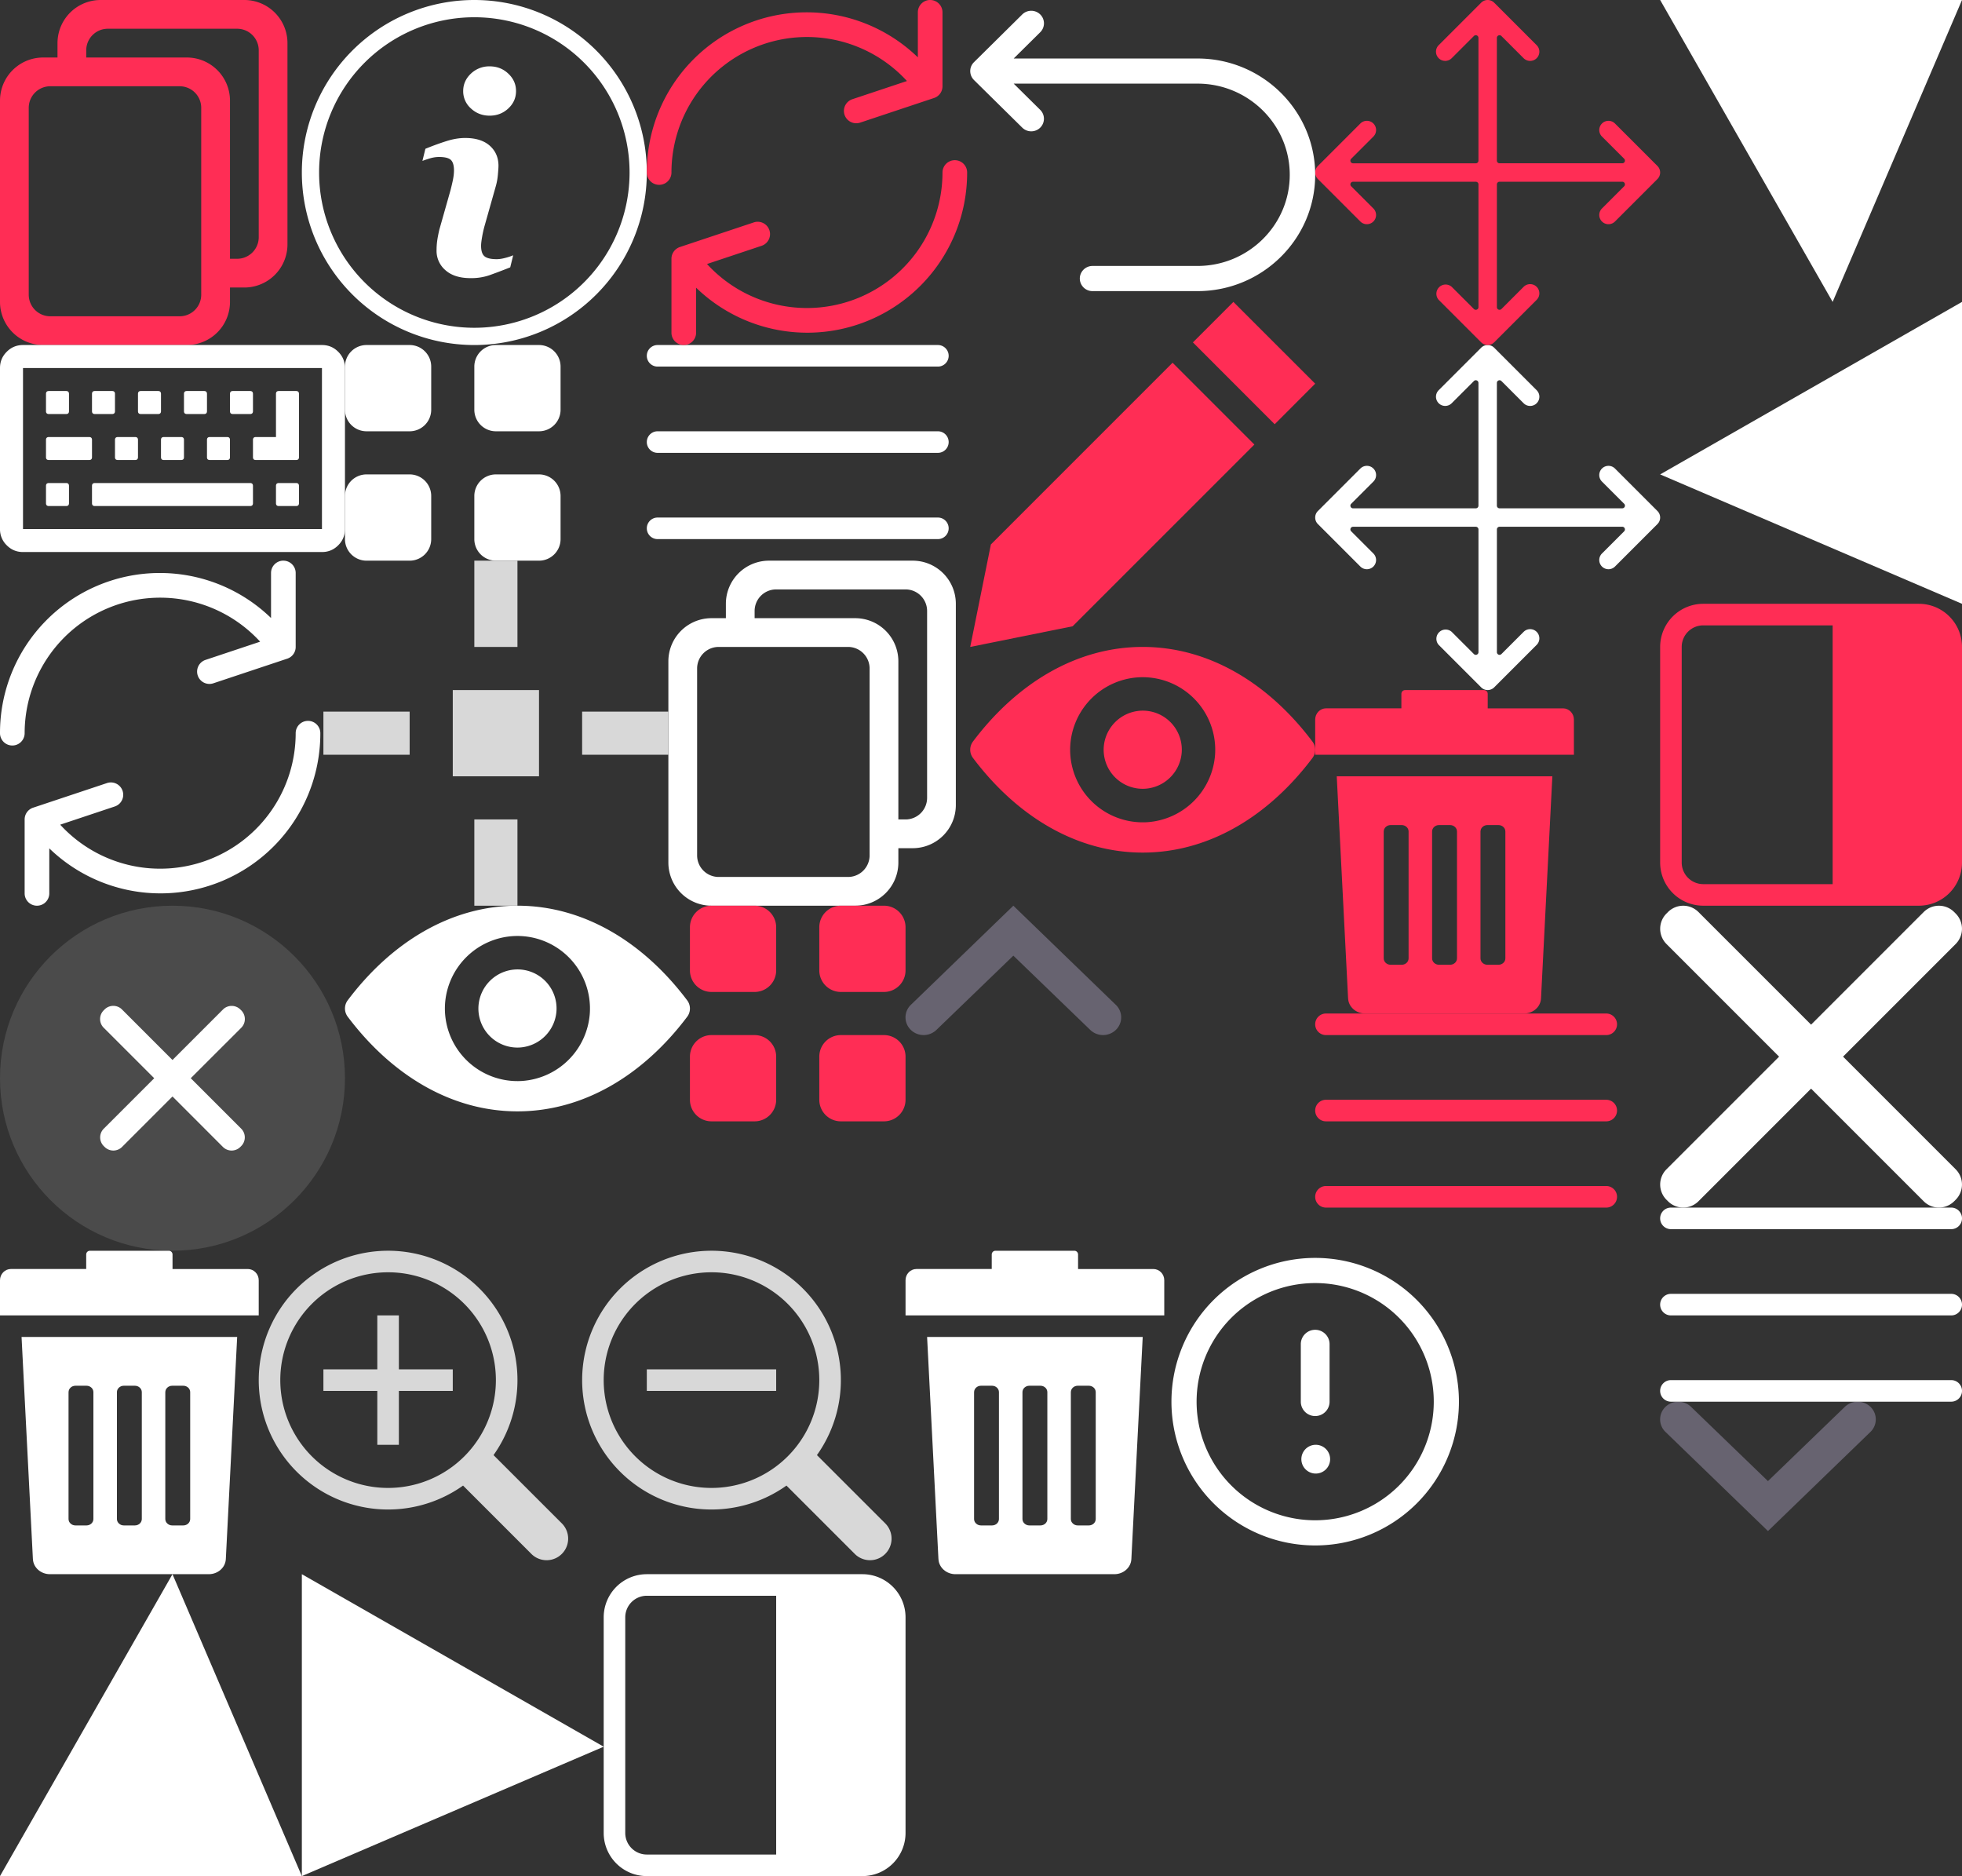 <?xml version="1.0" encoding="utf-8"?><svg width="91" height="87" viewBox="0 0 91 87" xmlns="http://www.w3.org/2000/svg" xmlns:xlink="http://www.w3.org/1999/xlink"><rect x="0" y="0" width="91" height="87" fill="#333333" stroke="none"/><svg width="14" height="14" viewBox="0 0 14 14" id="alert" x="54" y="58" xmlns="http://www.w3.org/2000/svg"><g fill="none" fill-rule="evenodd"><path d="M-1-1h16v16H-1z"/><path fill="#FFF" d="M7 13.667A6.667 6.667 0 1 1 7 .333a6.667 6.667 0 0 1 0 13.334zM7 12.5a5.5 5.5 0 1 0 0-11 5.5 5.5 0 0 0 0 11zm0-8.833c.368 0 .667.298.667.666V7a.667.667 0 0 1-1.334 0V4.333c0-.368.299-.666.667-.666zM7 9a.667.667 0 1 1 0 1.333A.667.667 0 0 1 7 9z"/></g></svg><svg width="10" height="6" viewBox="0 0 10 6" id="arrow-down" x="77" y="65" xmlns="http://www.w3.org/2000/svg"><g fill="none" fill-rule="evenodd"><path d="M-7-9h24v24H-7z"/><path fill="#676370" d="M5 6l4.756-4.6A.806.806 0 0 0 9.758.244.856.856 0 0 0 8.566.24L5 3.683 1.434.241A.856.856 0 0 0 .242.244.806.806 0 0 0 .244 1.4L5 6z"/></g></svg><svg style="isolation:isolate" width="14" height="14" viewBox="0 0 14 14" id="arrow-key-down" x="77" xmlns="http://www.w3.org/2000/svg"><g clip-path="url(#_clipPath_lO31NEgbUiTSoJISuaT8fHHnIRCr4LqQ)"><path fill="#FFF" d="M0 0h14L8 14z"/></g></svg><svg style="isolation:isolate" width="14" height="14" viewBox="0 0 14 14" id="arrow-key-left" x="77" y="14" xmlns="http://www.w3.org/2000/svg"><g clip-path="url(#_clipPath_QTofHzorB79BE3lerKr9Fqr3nCJN2ZAU)"><path fill="#FFF" d="M14 0v14L0 8z"/></g></svg><svg style="isolation:isolate" width="14" height="14" viewBox="0 0 14 14" id="arrow-key-right" x="14" y="73" xmlns="http://www.w3.org/2000/svg"><g clip-path="url(#_clipPath_vO16aYMH41EJ62poTggIr1IPdcsNhkUc)"><path fill="#FFF" d="M0 14V0l14 8z"/></g></svg><svg style="isolation:isolate" width="14" height="14" viewBox="0 0 14 14" id="arrow-key-up" y="73" xmlns="http://www.w3.org/2000/svg"><g clip-path="url(#_clipPath_scRgljJTfK72EBw7oaTDeX5yMrAq7yTf)"><path fill="#FFF" d="M14 14H0L8 0z"/></g></svg><svg width="10" height="6" viewBox="0 0 10 6" id="arrow-up" x="42" y="42" xmlns="http://www.w3.org/2000/svg"><g fill="none" fill-rule="evenodd"><path d="M-7-9h24v24H-7z"/><path fill="#676370" d="M5 0l4.756 4.6a.806.806 0 0 1 .002 1.156.856.856 0 0 1-1.192.003L5 2.317 1.434 5.759a.856.856 0 0 1-1.192-.003A.806.806 0 0 1 .244 4.6L5 0z"/></g></svg><svg width="14" height="14" viewBox="0 0 14 14" id="close" x="77" y="42" xmlns="http://www.w3.org/2000/svg"><g fill="none" fill-rule="evenodd"><path d="M-5-5h24v24H-5z"/><path fill="#FFF" d="M13.706.363l-.069-.069a1 1 0 0 0-1.414 0L7 5.517 1.777.294a1 1 0 0 0-1.414 0L.294.363a1 1 0 0 0 0 1.414L5.517 7 .294 12.223a1 1 0 0 0 0 1.414l.069.069a1 1 0 0 0 1.414 0L7 8.483l5.223 5.223a1 1 0 0 0 1.414 0l.069-.069a1 1 0 0 0 0-1.414L8.483 7l5.223-5.223a1 1 0 0 0 0-1.414z"/></g></svg><svg width="12" height="15" viewBox="0 0 12 15" id="delete" x="42" y="58" xmlns="http://www.w3.org/2000/svg"><g fill="none" fill-rule="evenodd"><path d="M-6-4h24v24H-6z"/><path fill="#FFF" fill-rule="nonzero" d="M1.526 14.299L1 4h10l-.526 10.299c-.018.392-.366.701-.79.701H2.316c-.423 0-.771-.31-.789-.701zm6.141-7.741v5.884c0 .164.144.297.32.297h.514c.177 0 .32-.133.32-.297V6.558c0-.164-.143-.297-.32-.297h-.513c-.177 0-.32.133-.32.297zm-2.244 0v5.884c0 .164.144.297.32.297h.513c.178 0 .321-.133.321-.297V6.558c0-.164-.144-.297-.32-.297h-.513c-.178 0-.321.133-.321.297zm-2.244 0v5.884c0 .164.143.297.32.297h.513c.177 0 .32-.133.32-.297V6.558c0-.164-.143-.297-.32-.297H3.5c-.177 0-.32.133-.32.297zm8.313-5.71c.28 0 .508.232.508.52V3H0V1.367c0-.287.228-.52.508-.52h3.49V.174c0-.095.076-.173.17-.173h3.664c.094 0 .17.078.17.173v.675h3.49z"/></g></svg><svg width="12" height="15" viewBox="0 0 12 15" id="delete-active" x="61" y="32" xmlns="http://www.w3.org/2000/svg"><g fill="none" fill-rule="evenodd"><path d="M-6-4h24v24H-6z"/><path fill="#FF2D55" fill-rule="nonzero" d="M1.526 14.299L1 4h10l-.526 10.299c-.018.392-.366.701-.79.701H2.316c-.423 0-.771-.31-.789-.701zm6.141-7.741v5.884c0 .164.144.297.32.297h.514c.177 0 .32-.133.32-.297V6.558c0-.164-.143-.297-.32-.297h-.513c-.177 0-.32.133-.32.297zm-2.244 0v5.884c0 .164.144.297.32.297h.513c.178 0 .321-.133.321-.297V6.558c0-.164-.144-.297-.32-.297h-.513c-.178 0-.321.133-.321.297zm-2.244 0v5.884c0 .164.143.297.32.297h.513c.177 0 .32-.133.32-.297V6.558c0-.164-.143-.297-.32-.297H3.5c-.177 0-.32.133-.32.297zm8.313-5.71c.28 0 .508.232.508.52V3H0V1.367c0-.287.228-.52.508-.52h3.49V.174c0-.095.076-.173.17-.173h3.664c.094 0 .17.078.17.173v.675h3.49z"/></g></svg><svg width="12" height="15" viewBox="0 0 12 15" id="delete-icon" y="58" xmlns="http://www.w3.org/2000/svg"><g fill="none" fill-rule="evenodd"><path d="M-6-4h24v24H-6z"/><path fill="#FFF" fill-rule="nonzero" d="M1.526 14.299L1 4h10l-.526 10.299c-.018.392-.366.701-.79.701H2.316c-.423 0-.771-.31-.789-.701zm6.141-7.741v5.884c0 .164.144.297.32.297h.514c.177 0 .32-.133.32-.297V6.558c0-.164-.143-.297-.32-.297h-.513c-.177 0-.32.133-.32.297zm-2.244 0v5.884c0 .164.144.297.32.297h.513c.178 0 .321-.133.321-.297V6.558c0-.164-.144-.297-.32-.297h-.513c-.178 0-.321.133-.321.297zm-2.244 0v5.884c0 .164.143.297.32.297h.513c.177 0 .32-.133.32-.297V6.558c0-.164-.143-.297-.32-.297H3.5c-.177 0-.32.133-.32.297zm8.313-5.71c.28 0 .508.232.508.52V3H0V1.367c0-.287.228-.52.508-.52h3.49V.174c0-.095.076-.173.17-.173h3.664c.094 0 .17.078.17.173v.675h3.49z"/></g></svg><svg width="14" height="16" viewBox="0 0 14 16" id="duplicate" x="31" y="26" xmlns="http://www.w3.org/2000/svg"><g fill="none" fill-rule="evenodd"><path d="M-5-4h24v24H-5z"/><path fill="#FFF" d="M2.667 2.667H2a2 2 0 0 0-2 2V14a2 2 0 0 0 2 2h6.667a2 2 0 0 0 2-2v-.667h.666a2 2 0 0 0 2-2V2a2 2 0 0 0-2-2H4.667a2 2 0 0 0-2 2v.667zm1.333 0v-.334a1 1 0 0 1 1-1h6a1 1 0 0 1 1 1V11a1 1 0 0 1-1 1h-.333V4.667a2 2 0 0 0-2-2H4zM1.333 5a1 1 0 0 1 1-1h6a1 1 0 0 1 1 1v8.667a1 1 0 0 1-1 1h-6a1 1 0 0 1-1-1V5z"/></g></svg><svg width="14" height="16" viewBox="0 0 14 16" id="duplicate-active" xmlns="http://www.w3.org/2000/svg"><g fill="none" fill-rule="evenodd"><path d="M-5-4h24v24H-5z"/><path fill="#FF2D55" d="M2.667 2.667H2a2 2 0 0 0-2 2V14a2 2 0 0 0 2 2h6.667a2 2 0 0 0 2-2v-.667h.666a2 2 0 0 0 2-2V2a2 2 0 0 0-2-2H4.667a2 2 0 0 0-2 2v.667zm1.333 0v-.334a1 1 0 0 1 1-1h6a1 1 0 0 1 1 1V11a1 1 0 0 1-1 1h-.333V4.667a2 2 0 0 0-2-2H4zM1.333 5a1 1 0 0 1 1-1h6a1 1 0 0 1 1 1v8.667a1 1 0 0 1-1 1h-6a1 1 0 0 1-1-1V5z"/></g></svg><svg width="16" height="16" viewBox="0 0 24 24" id="edit" x="45" y="14" xmlns="http://www.w3.org/2000/svg"><path fill="#FF2D55" d="M19.769 9.923L7.127 22.562 0 24l1.438-7.128 12.641-12.64 5.69 5.691zm1.414-1.414L24 5.689 18.309 0l-2.816 2.817 5.69 5.692z"/></svg><svg width="16" height="16" viewBox="0 0 16 16" id="erase" y="42" xmlns="http://www.w3.org/2000/svg"><g fill="none" fill-rule="evenodd" transform="matrix(0 1 1 0 -4 -4)"><path d="M0 0h24v24H0z"/><circle cx="12" cy="12" r="8" fill="#FFF" fill-rule="nonzero" opacity=".12"/><path fill="#FFF" fill-rule="nonzero" d="M15.187 8.853l-.039-.04a.571.571 0 0 0-.808 0l-2.339 2.34L9.66 8.81a.571.571 0 0 0-.808 0l-.04.04a.571.571 0 0 0 0 .808L11.155 12l-2.341 2.341a.571.571 0 0 0 0 .808l.039.04a.571.571 0 0 0 .808 0L12 12.847l2.34 2.34a.571.571 0 0 0 .807 0l.04-.04a.571.571 0 0 0 0-.808L12.847 12l2.34-2.339a.571.571 0 0 0 0-.808z"/></g></svg><svg width="10" height="10" viewBox="0 0 10 10" id="grid" x="16" y="16" xmlns="http://www.w3.org/2000/svg"><g fill="none" fill-rule="evenodd"><path d="M-7-7h24v24H-7z"/><path fill="#FFF" d="M1 0h2a1 1 0 0 1 1 1v2a1 1 0 0 1-1 1H1a1 1 0 0 1-1-1V1a1 1 0 0 1 1-1zm6 0h2a1 1 0 0 1 1 1v2a1 1 0 0 1-1 1H7a1 1 0 0 1-1-1V1a1 1 0 0 1 1-1zm0 6h2a1 1 0 0 1 1 1v2a1 1 0 0 1-1 1H7a1 1 0 0 1-1-1V7a1 1 0 0 1 1-1zM1 6h2a1 1 0 0 1 1 1v2a1 1 0 0 1-1 1H1a1 1 0 0 1-1-1V7a1 1 0 0 1 1-1z"/></g></svg><svg width="10" height="10" viewBox="0 0 10 10" id="grid-active" x="32" y="42" xmlns="http://www.w3.org/2000/svg"><g fill="none" fill-rule="evenodd"><path d="M-7-7h24v24H-7z"/><path fill="#FF2D55" d="M1 0h2a1 1 0 0 1 1 1v2a1 1 0 0 1-1 1H1a1 1 0 0 1-1-1V1a1 1 0 0 1 1-1zm6 0h2a1 1 0 0 1 1 1v2a1 1 0 0 1-1 1H7a1 1 0 0 1-1-1V1a1 1 0 0 1 1-1zm0 6h2a1 1 0 0 1 1 1v2a1 1 0 0 1-1 1H7a1 1 0 0 1-1-1V7a1 1 0 0 1 1-1zM1 6h2a1 1 0 0 1 1 1v2a1 1 0 0 1-1 1H1a1 1 0 0 1-1-1V7a1 1 0 0 1 1-1z"/></g></svg><svg width="16" height="16" viewBox="0 0 16 16" id="info" x="14" xmlns="http://www.w3.org/2000/svg"><g fill="none" fill-rule="evenodd"><path d="M-4-4h24v24H-4z"/><path fill="#FFF" d="M8 16A8 8 0 1 1 8 0a8 8 0 0 1 0 16zm0-.8A7.2 7.2 0 1 0 8 .8a7.2 7.2 0 0 0 0 14.4zm1.665-2.802c-.412.163-.74.286-.985.372a2.6 2.6 0 0 1-.855.128c-.499 0-.887-.122-1.163-.366a1.178 1.178 0 0 1-.414-.925c0-.146.01-.295.03-.447.022-.151.055-.322.1-.514l.516-1.82c.045-.175.084-.34.116-.495.03-.156.046-.299.046-.429 0-.231-.049-.394-.144-.485-.097-.092-.279-.137-.55-.137-.133 0-.27.02-.41.061a5.82 5.82 0 0 0-.359.12L5.73 6.9c.337-.138.66-.256.968-.353.308-.099.6-.148.874-.148.495 0 .877.12 1.146.36.267.238.402.55.402.931 0 .08-.01.219-.028.418-.018.2-.053.382-.103.55l-.513 1.814a5.232 5.232 0 0 0-.113.499c-.033.186-.05.328-.05.424 0 .24.054.405.163.493.107.087.294.131.56.131.125 0 .265-.022.424-.066a2.41 2.41 0 0 0 .342-.115l-.137.56zm-.09-7.367c-.24.222-.528.333-.864.333-.336 0-.626-.11-.867-.333a1.064 1.064 0 0 1-.361-.808c0-.315.122-.585.36-.81a1.23 1.23 0 0 1 .868-.336c.336 0 .625.111.863.336.24.225.36.495.36.81 0 .317-.12.586-.36.808z"/></g></svg><svg width="14" height="9" viewBox="0 0 14 9" id="list" x="30" y="16" xmlns="http://www.w3.org/2000/svg"><g fill="none" fill-rule="evenodd"><path d="M-5-7h24v24H-5z"/><path fill="#FFF" d="M.5 0h13a.5.5 0 1 1 0 1H.5a.5.5 0 0 1 0-1zm0 4h13a.5.5 0 1 1 0 1H.5a.5.5 0 1 1 0-1zm0 4h13a.5.5 0 1 1 0 1H.5a.5.5 0 1 1 0-1z"/></g></svg><svg width="14" height="9" viewBox="0 0 14 9" id="list-active" x="61" y="47" xmlns="http://www.w3.org/2000/svg"><g fill="none" fill-rule="evenodd"><path d="M-5-7h24v24H-5z"/><path fill="#FF2D55" d="M.5 0h13a.5.5 0 1 1 0 1H.5a.5.5 0 0 1 0-1zm0 4h13a.5.5 0 1 1 0 1H.5a.5.5 0 1 1 0-1zm0 4h13a.5.5 0 1 1 0 1H.5a.5.5 0 1 1 0-1z"/></g></svg><svg width="14" height="9" viewBox="0 0 14 9" id="list-icon" x="77" y="56" xmlns="http://www.w3.org/2000/svg"><g fill="none" fill-rule="evenodd"><path d="M-5-7h24v24H-5z"/><path fill="#FFF" d="M.5 0h13a.5.5 0 1 1 0 1H.5a.5.5 0 0 1 0-1zm0 4h13a.5.5 0 1 1 0 1H.5a.5.5 0 1 1 0-1zm0 4h13a.5.5 0 1 1 0 1H.5a.5.5 0 1 1 0-1z"/></g></svg><svg width="16" height="16" viewBox="0 0 16 16" id="move" x="61" y="16" xmlns="http://www.w3.org/2000/svg"><g fill="none" fill-rule="evenodd"><path d="M-4-4h24v24H-4z"/><path fill="#FFF" d="M15.875 7.698l-1.97-1.97a.427.427 0 0 0-.604.604l1.03 1.03a.123.123 0 0 1-.088.21H8.551a.123.123 0 0 1-.124-.123V1.757c0-.11.133-.165.211-.087l1.03 1.03a.427.427 0 0 0 .604-.605L8.302.125a.428.428 0 0 0-.604 0l-1.97 1.97a.427.427 0 0 0 .604.604l1.03-1.03a.123.123 0 0 1 .21.088v5.692a.123.123 0 0 1-.123.124H1.757a.123.123 0 0 1-.087-.211l1.03-1.03a.427.427 0 0 0-.605-.604l-1.97 1.97a.428.428 0 0 0 0 .604l1.97 1.97a.427.427 0 0 0 .604-.604l-1.03-1.03a.123.123 0 0 1 .088-.21h5.692c.068 0 .124.055.124.123v5.692c0 .11-.133.165-.211.088l-1.03-1.03a.428.428 0 0 0-.604.604l1.97 1.97a.428.428 0 0 0 .604 0l1.97-1.97a.427.427 0 0 0-.604-.604l-1.03 1.03a.123.123 0 0 1-.21-.088V8.551c0-.068.055-.124.123-.124h5.692c.11 0 .165.133.088.211l-1.03 1.03a.427.427 0 0 0 .604.604l1.97-1.97a.428.428 0 0 0 0-.604z"/></g></svg><svg width="16" height="16" viewBox="0 0 16 16" id="move-active" x="61" xmlns="http://www.w3.org/2000/svg"><g fill="none" fill-rule="evenodd"><path d="M-4-4h24v24H-4z"/><path fill="#FF2D55" d="M15.875 7.698l-1.97-1.97a.427.427 0 0 0-.604.604l1.03 1.03a.123.123 0 0 1-.088.21H8.551a.123.123 0 0 1-.124-.123V1.757c0-.11.133-.165.211-.087l1.03 1.03a.427.427 0 0 0 .604-.605L8.302.125a.428.428 0 0 0-.604 0l-1.97 1.97a.427.427 0 0 0 .604.604l1.03-1.03a.123.123 0 0 1 .21.088v5.692a.123.123 0 0 1-.123.124H1.757a.123.123 0 0 1-.087-.211l1.03-1.03a.427.427 0 0 0-.605-.604l-1.97 1.97a.428.428 0 0 0 0 .604l1.97 1.97a.427.427 0 0 0 .604-.604l-1.03-1.03a.123.123 0 0 1 .088-.21h5.692c.068 0 .124.055.124.123v5.692c0 .11-.133.165-.211.088l-1.03-1.03a.428.428 0 0 0-.604.604l1.97 1.97a.428.428 0 0 0 .604 0l1.97-1.97a.427.427 0 0 0-.604-.604l-1.03 1.03a.123.123 0 0 1-.21-.088V8.551c0-.068.055-.124.123-.124h5.692c.11 0 .165.133.088.211l-1.03 1.03a.427.427 0 0 0 .604.604l1.97-1.97a.428.428 0 0 0 0-.604z"/></g></svg><svg width="16" height="10" viewBox="0 0 16 10" id="preview" x="16" y="42" xmlns="http://www.w3.org/2000/svg"><g fill="none" fill-rule="evenodd"><path d="M-4-7h24v24H-4z"/><path fill="#FFF" fill-rule="nonzero" d="M8 0C4.943 0 2.17 1.672.125 4.39a.633.633 0 0 0 0 .755C2.171 7.865 4.943 9.537 8 9.537c3.057 0 5.83-1.672 7.875-4.389a.633.633 0 0 0 0-.756C13.829 1.672 11.057 0 8 0zm.22 8.127a3.367 3.367 0 0 1-3.578-3.578A3.373 3.373 0 0 1 7.78 1.411a3.367 3.367 0 0 1 3.577 3.577A3.383 3.383 0 0 1 8.22 8.127zm-.102-1.552a1.81 1.81 0 0 1-1.925-1.924 1.82 1.82 0 0 1 1.692-1.692A1.81 1.81 0 0 1 9.81 4.883a1.82 1.82 0 0 1-1.692 1.692z"/></g></svg><svg width="16" height="10" viewBox="0 0 16 10" id="preview-active" x="45" y="30" xmlns="http://www.w3.org/2000/svg"><g fill="none" fill-rule="evenodd"><path d="M-4-7h24v24H-4z"/><path fill="#FF2D55" fill-rule="nonzero" d="M8 0C4.943 0 2.17 1.672.125 4.39a.633.633 0 0 0 0 .755C2.171 7.865 4.943 9.537 8 9.537c3.057 0 5.83-1.672 7.875-4.389a.633.633 0 0 0 0-.756C13.829 1.672 11.057 0 8 0zm.22 8.127a3.367 3.367 0 0 1-3.578-3.578A3.373 3.373 0 0 1 7.78 1.411a3.367 3.367 0 0 1 3.577 3.577A3.383 3.383 0 0 1 8.22 8.127zm-.102-1.552a1.81 1.81 0 0 1-1.925-1.924 1.82 1.82 0 0 1 1.692-1.692A1.81 1.81 0 0 1 9.81 4.883a1.82 1.82 0 0 1-1.692 1.692z"/></g></svg><svg style="isolation:isolate" width="16" height="16" viewBox="0 0 16 16" id="reset-camera" x="15" y="26" xmlns="http://www.w3.org/2000/svg"><g clip-path="url(#_clipPath_GiyUyRPe8Yuj4G9fQA11K2724LE3zMUU)" fill="#D8D8D8"><path d="M7 0h2v4H7zM16 7v2h-4V7zM9 16H7v-4h2zM0 9V7h4v2zM6 6h4v4H6z"/></g></svg><svg width="15" height="16" viewBox="0 0 15 16" id="rotate" y="26" xmlns="http://www.w3.org/2000/svg"><g fill="none" fill-rule="evenodd"><path d="M-5-4h24v24H-5z"/><path fill="#FFF" d="M13.143 0c.315 0 .571.256.571.571V4a.571.571 0 0 1-.39.544l-3.43 1.143a.572.572 0 0 1-.36-1.086l2.531-.844A6.286 6.286 0 0 0 1.143 8 .571.571 0 1 1 0 8a7.414 7.414 0 0 1 12.571-5.341V.57c0-.315.256-.571.572-.571zm1.143 7.429a.57.57 0 0 1 .571.571 7.414 7.414 0 0 1-12.571 5.341v2.088a.571.571 0 1 1-1.143 0V12a.572.572 0 0 1 .39-.544l3.43-1.143a.572.572 0 0 1 .36 1.086l-2.531.844A6.286 6.286 0 0 0 13.714 8c0-.316.256-.571.572-.571z"/></g></svg><svg width="15" height="16" viewBox="0 0 15 16" id="rotate-active" x="30" xmlns="http://www.w3.org/2000/svg"><g fill="none" fill-rule="evenodd"><path d="M-5-4h24v24H-5z"/><path fill="#FF2D55" d="M13.143 0c.315 0 .571.256.571.571V4a.571.571 0 0 1-.39.544l-3.43 1.143a.572.572 0 0 1-.36-1.086l2.531-.844A6.286 6.286 0 0 0 1.143 8 .571.571 0 1 1 0 8a7.414 7.414 0 0 1 12.571-5.341V.57c0-.315.256-.571.572-.571zm1.143 7.429a.57.57 0 0 1 .571.571 7.414 7.414 0 0 1-12.571 5.341v2.088a.571.571 0 1 1-1.143 0V12a.572.572 0 0 1 .39-.544l3.43-1.143a.572.572 0 0 1 .36 1.086l-2.531.844A6.286 6.286 0 0 0 13.714 8c0-.316.256-.571.572-.571z"/></g></svg><svg width="16" height="10" viewBox="0 0 16 10" id="shortcuts" y="16" xmlns="http://www.w3.org/2000/svg"><g fill="none" fill-rule="evenodd"><path d="M-4-7h24v24H-4z"/><path fill="#FFF" fill-rule="nonzero" d="M15.687.313c.209.208.313.46.313.754v7.466c0 .295-.104.546-.313.754-.208.209-.46.313-.754.313H1.067c-.295 0-.546-.104-.754-.313A1.028 1.028 0 0 1 0 8.533V1.067C0 .772.104.52.313.313.52.104.773 0 1.067 0h13.866c.295 0 .546.104.754.313zm-.754 8.22V1.067H1.067v7.466h13.866zM2.267 7.467c-.09 0-.134-.045-.134-.134v-.8c0-.088.045-.133.134-.133h.8c.089 0 .133.045.133.133v.8c0 .089-.044.134-.133.134h-.8zm0-2.134c-.09 0-.134-.044-.134-.133v-.8c0-.089.045-.133.134-.133h1.866c.09 0 .134.044.134.133v.8c0 .089-.045.133-.134.133H2.267zm0-2.133c-.09 0-.134-.045-.134-.133v-.8c0-.09.045-.134.134-.134h.8c.089 0 .133.045.133.134v.8c0 .088-.044.133-.133.133h-.8zM11.6 6.4c.089 0 .133.045.133.133v.8c0 .09-.044.134-.133.134H4.4c-.089 0-.133-.045-.133-.134v-.8c0-.088.044-.133.133-.133h7.2zM5.333 5.2v-.8c0-.089.045-.133.134-.133h.8c.089 0 .133.044.133.133v.8c0 .089-.044.133-.133.133h-.8c-.09 0-.134-.044-.134-.133zm-.933-2c-.089 0-.133-.045-.133-.133v-.8c0-.09.044-.134.133-.134h.8c.089 0 .133.045.133.134v.8c0 .088-.044.133-.133.133h-.8zm3.067 2v-.8c0-.089.044-.133.133-.133h.8c.089 0 .133.044.133.133v.8c0 .089-.044.133-.133.133h-.8c-.089 0-.133-.044-.133-.133zm-.934-2c-.089 0-.133-.045-.133-.133v-.8c0-.09.044-.134.133-.134h.8c.09 0 .134.045.134.134v.8c0 .088-.045.133-.134.133h-.8zm3.067 2v-.8c0-.089.044-.133.133-.133h.8c.09 0 .133.044.133.133v.8c0 .089-.044.133-.133.133h-.8c-.089 0-.133-.044-.133-.133zm4.133 1.2c.09 0 .134.045.134.133v.8c0 .09-.045.134-.134.134h-.8c-.089 0-.133-.045-.133-.134v-.8c0-.088.044-.133.133-.133h.8zM8.667 3.2c-.09 0-.134-.045-.134-.133v-.8c0-.09.045-.134.134-.134h.8c.089 0 .133.045.133.134v.8c0 .088-.044.133-.133.133h-.8zm2.133 0c-.089 0-.133-.045-.133-.133v-.8c0-.09.044-.134.133-.134h.8c.089 0 .133.045.133.134v.8c0 .088-.044.133-.133.133h-.8zm.933 2v-.8c0-.089.045-.133.134-.133h.933v-2c0-.09.044-.134.133-.134h.8c.09 0 .134.045.134.134V5.2c0 .089-.045.133-.134.133h-1.866c-.09 0-.134-.044-.134-.133z"/></g></svg><svg width="14" height="14" viewBox="0 0 14 14" id="sidebar" x="28" y="73" xmlns="http://www.w3.org/2000/svg"><g fill="none" fill-rule="evenodd"><path d="M-5-5h24v24H-5z"/><path fill="#FFF" d="M2 0h10a2 2 0 0 1 2 2v10a2 2 0 0 1-2 2H2a2 2 0 0 1-2-2V2a2 2 0 0 1 2-2zm0 1a1 1 0 0 0-1 1v10a1 1 0 0 0 1 1h6V1H2z"/></g></svg><svg width="14" height="14" viewBox="0 0 14 14" id="sidebar-active" x="77" y="28" xmlns="http://www.w3.org/2000/svg"><g fill="none" fill-rule="evenodd"><path d="M-5-5h24v24H-5z"/><path fill="#FF2D55" d="M2 0h10a2 2 0 0 1 2 2v10a2 2 0 0 1-2 2H2a2 2 0 0 1-2-2V2a2 2 0 0 1 2-2zm0 1a1 1 0 0 0-1 1v10a1 1 0 0 0 1 1h6V1H2z"/></g></svg><svg width="16" height="14" viewBox="0 0 16 14" id="undo" x="45" xmlns="http://www.w3.org/2000/svg"><g fill="none" fill-rule="evenodd"><path d="M-4-5h24v24H-4z"/><path fill="#FFF" d="M10.541 13.5H5.673a.586.586 0 0 1-.59-.583c0-.322.265-.584.59-.584h4.868c2.36 0 4.279-1.896 4.279-4.228 0-2.33-1.92-4.227-4.279-4.227H2.016l1.231 1.217a.58.58 0 0 1 0 .824.594.594 0 0 1-.834 0L.173 3.71a.048.048 0 0 1-.004-.005l-.001-.001a.582.582 0 0 1-.123-.63.599.599 0 0 1 .132-.193L2.413.67a.595.595 0 0 1 .834 0 .578.578 0 0 1 0 .825L2.016 2.713h8.525c3.01 0 5.459 2.42 5.459 5.393 0 2.975-2.449 5.394-5.459 5.394z"/></g></svg><svg width="15" height="15" viewBox="0 0 15 15" id="zoom-in" x="12" y="58" xmlns="http://www.w3.org/2000/svg"><g fill="none" fill-rule="evenodd"><path d="M-5-5h24v24H-5z"/><path fill="#D8D8D8" d="M10.89 9.477l3.181 3.18a1 1 0 0 1-1.414 1.414l-3.18-3.18a6 6 0 1 1 1.414-1.414zM6 11A5 5 0 1 0 6 1a5 5 0 0 0 0 10zm-.5-5.5V3h1v2.5H9v1H6.5V9h-1V6.5H3v-1h2.5z"/></g></svg><svg width="15" height="15" viewBox="0 0 15 15" id="zoom-out" x="27" y="58" xmlns="http://www.w3.org/2000/svg"><g fill="none" fill-rule="evenodd"><path d="M-5-5h24v24H-5z"/><path fill="#D8D8D8" d="M10.89 9.477l3.181 3.18a1 1 0 0 1-1.414 1.414l-3.18-3.18a6 6 0 1 1 1.414-1.414zM6 11A5 5 0 1 0 6 1a5 5 0 0 0 0 10zM3 5.5h6v1H3v-1z"/></g></svg></svg>